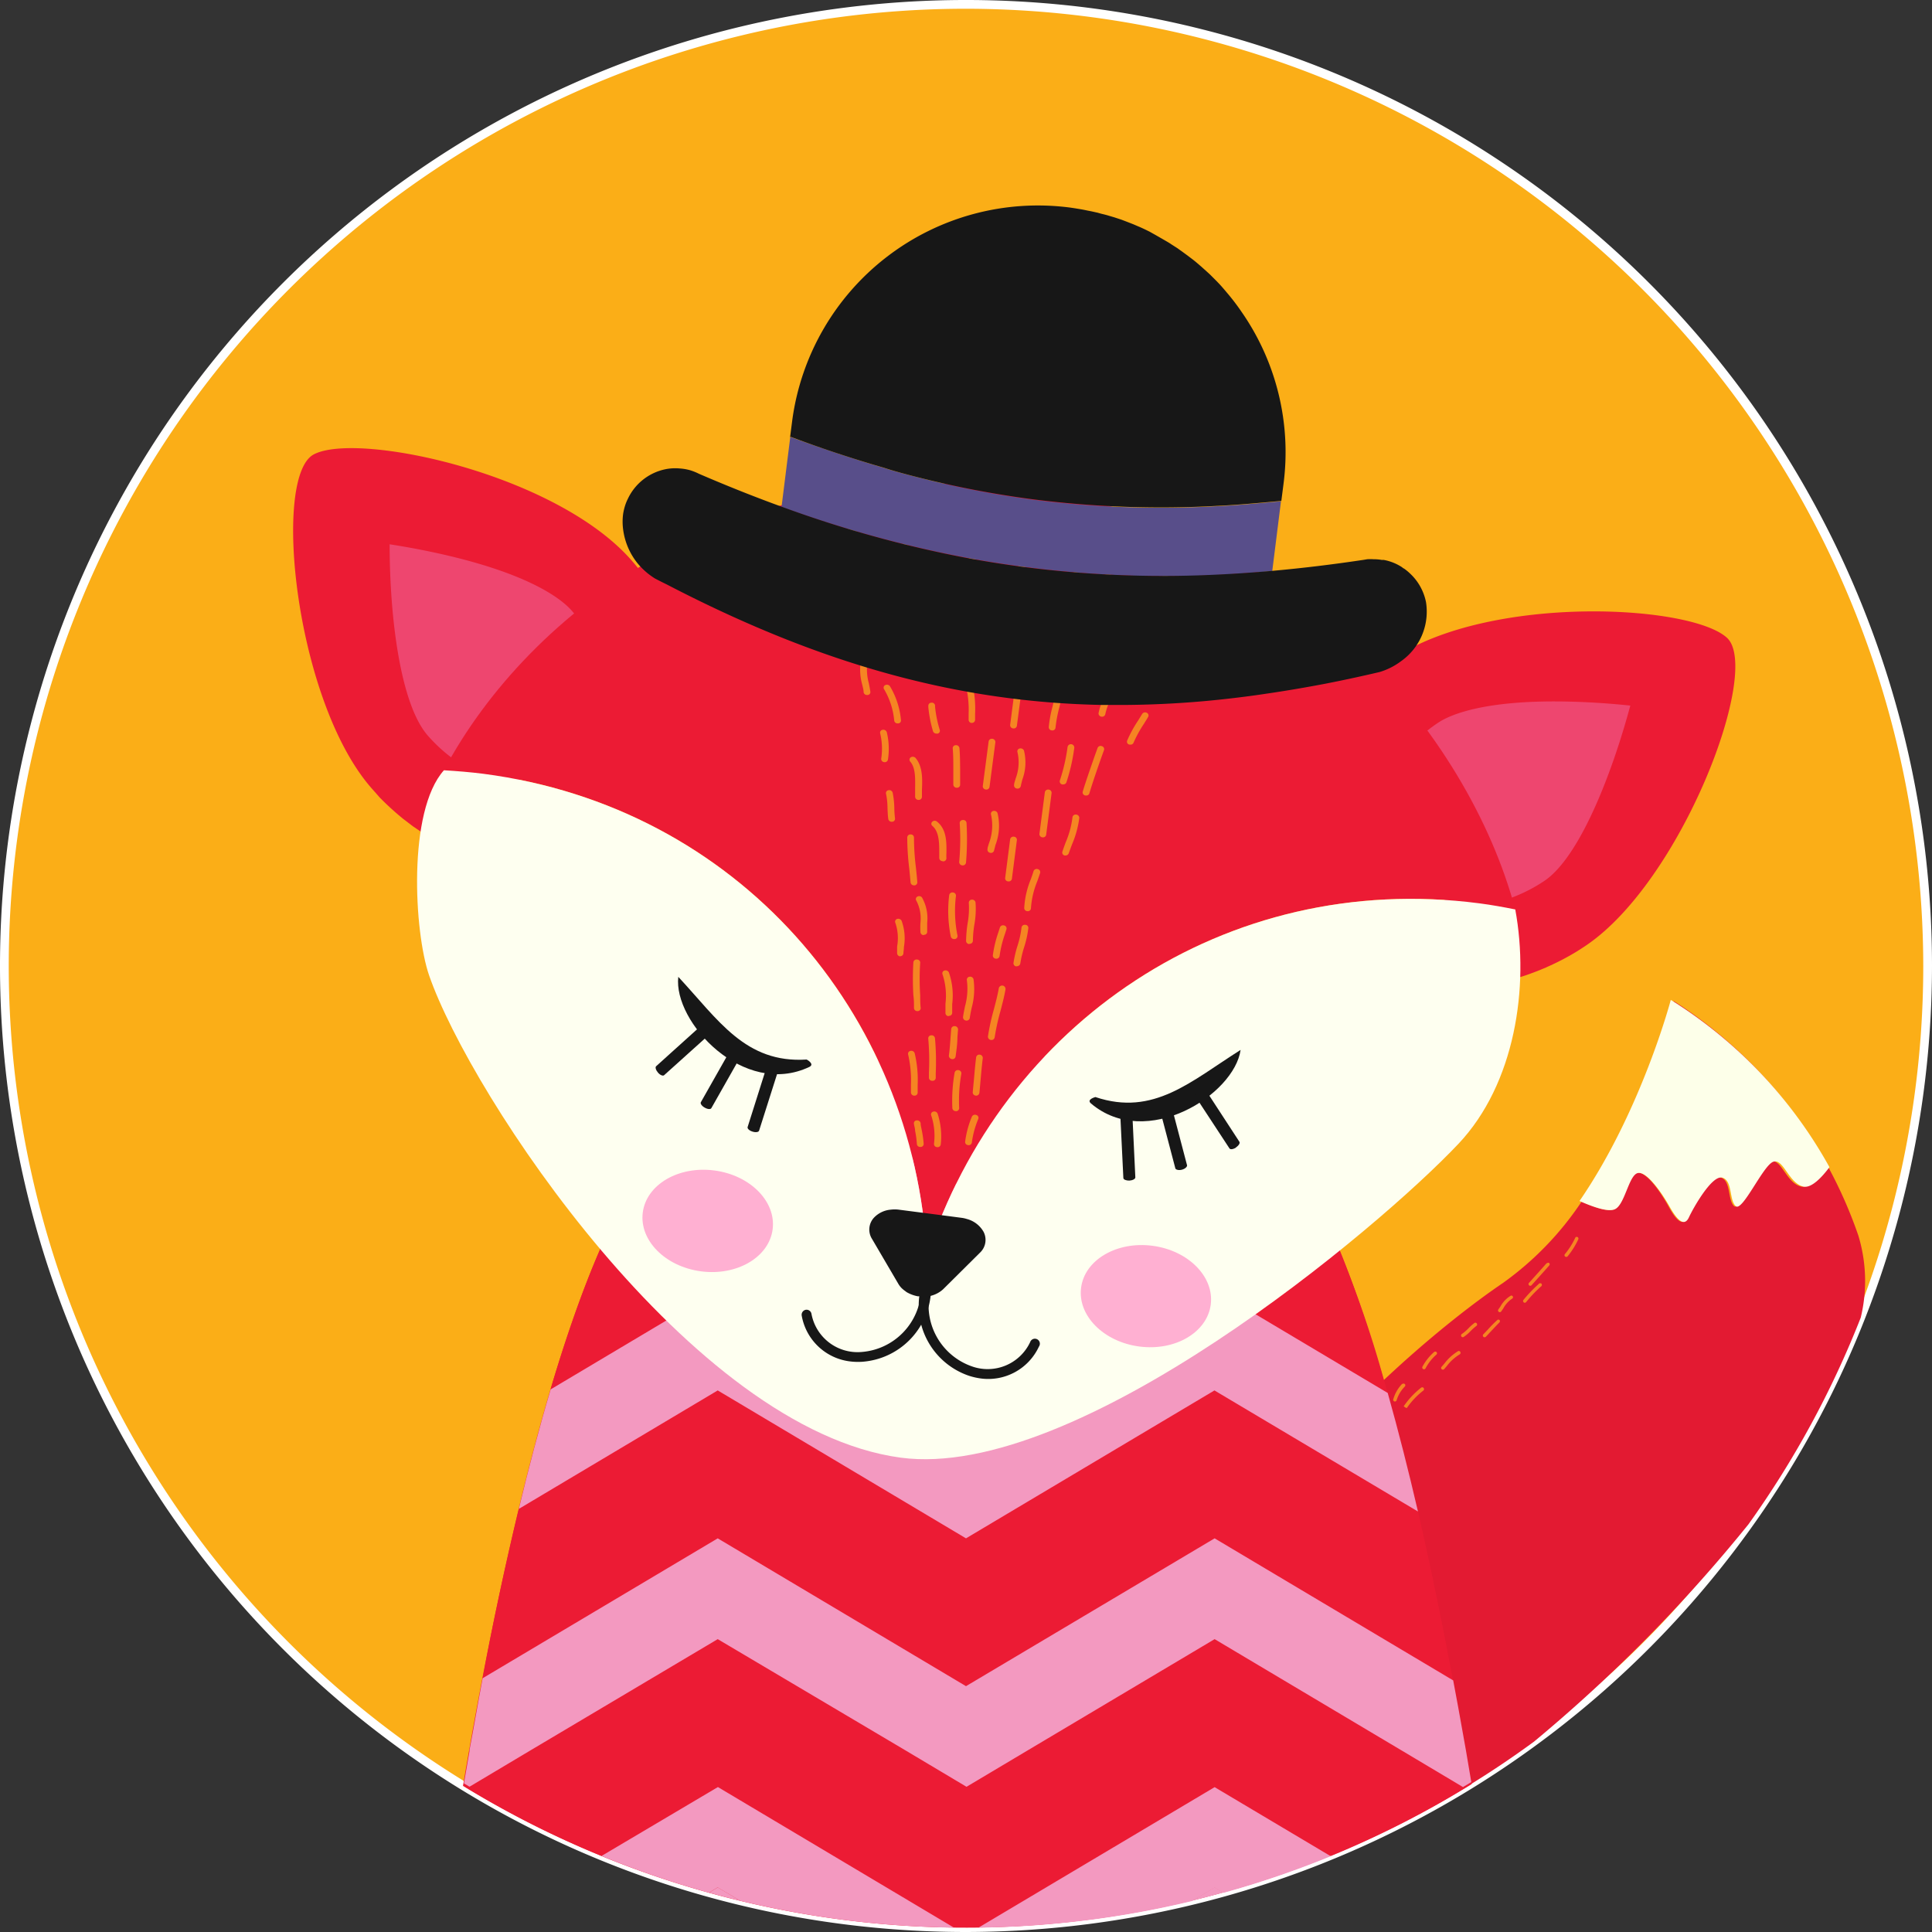 <?xml version="1.0" encoding="UTF-8" standalone="no"?>
<svg
   xmlns:dc="http://purl.org/dc/elements/1.1/"
   xmlns:cc="http://creativecommons.org/ns#"
   xmlns:rdf="http://www.w3.org/1999/02/22-rdf-syntax-ns#"
   xmlns:svg="http://www.w3.org/2000/svg"
   xmlns="http://www.w3.org/2000/svg"
   xmlns:sodipodi="http://sodipodi.sourceforge.net/DTD/sodipodi-0.dtd"
   xmlns:inkscape="http://www.inkscape.org/namespaces/inkscape"
   id="cute_critters"
   data-name="cute critters"
   viewBox="0 0 221 221"
   version="1.1"
   sodipodi:docname="fox.svg"
   width="221"
   height="221"
   inkscape:version="1.0.2 (e86c870879, 2021-01-15, custom)">
  <rect x="0" y="0" width="221" height="221" fill="#333333" stroke="none"/>
  <defs
     id="defs562" />
  <sodipodi:namedview
     pagecolor="#ffffff"
     bordercolor="#666666"
     borderopacity="1"
     objecttolerance="10"
     gridtolerance="10"
     guidetolerance="10"
     inkscape:pageopacity="0"
     inkscape:pageshadow="2"
     inkscape:window-width="1920"
     inkscape:window-height="986"
     id="namedview560"
     showgrid="false"
     fit-margin-top="0"
     fit-margin-left="0"
     fit-margin-right="0"
     fit-margin-bottom="0"
     inkscape:zoom="0.88888889"
     inkscape:cx="-168.5"
     inkscape:cy="-168.5"
     inkscape:window-x="-11"
     inkscape:window-y="-11"
     inkscape:window-maximized="1"
     inkscape:current-layer="cute_critters" />
  <g
     id="fox"
     transform="translate(-618.5,-618.5)">
    <circle
       cx="729"
       cy="729"
       r="110"
       fill="#fbae17"
       id="circle288" />
    <path
       d="M 729,839.5 A 110.5,110.5 0 1 1 839.5,729 110.63,110.63 0 0 1 729,839.5 Z m 0,-220 A 109.5,109.5 0 1 0 838.5,729 109.62,109.62 0 0 0 729,619.5 Z"
       fill="#ffffff"
       id="path290" />
    <path
       d="M 831.07,759.82 A 51.83,51.83 0 0 0 809.94,733 a 1.32,1.32 0 0 1 0,0.13 52.21,52.21 0 0 1 17.5,18.87 c -0.88,1.19 -2,2.44 -2.94,2.22 -1.66,-0.41 -2.25,-3.22 -3.39,-2.84 -1.14,0.38 -3.5,5.76 -4.25,5.08 -0.75,-0.68 -0.34,-2.93 -1.53,-3.26 -1.19,-0.33 -3.33,3.57 -3.77,4.53 -0.44,0.96 -1.14,0.7 -2.16,-1.17 -1.02,-1.87 -2.78,-4.3 -3.73,-3.85 -0.95,0.45 -1.39,3.6 -2.48,4.1 -0.77,0.35 -2.41,-0.24 -3.77,-0.86 a 35.8,35.8 0 0 1 -9,9.31 c -13.28,9 -45.31,38 -35.13,60.14 1.58,3.45 3.15,6.45 4.69,9.13 a 109.65,109.65 0 0 0 34,-16.81 175.64,175.64 0 0 0 24.52,-24.85 109.42,109.42 0 0 0 12.85,-23.65 17.84,17.84 0 0 0 -0.28,-9.4 z"
       fill="#e31a32"
       id="path292" />
    <path
       d="m 803.23,756.82 c 1.1,-0.5 1.55,-3.66 2.51,-4.1 0.96,-0.44 2.73,2 3.77,3.85 1.04,1.85 1.75,2.13 2.19,1.17 0.44,-0.96 2.61,-4.86 3.81,-4.53 1.2,0.33 0.77,2.58 1.54,3.26 0.77,0.68 3.14,-4.69 4.3,-5.08 1.16,-0.39 1.74,2.43 3.42,2.84 0.91,0.22 2.09,-1 3,-2.22 A 52.48,52.48 0 0 0 810,733.11 l -0.38,-0.23 c 0,0 -3.35,12.68 -10.44,23 l 0.22,0.1 c 1.4,0.6 3.06,1.19 3.83,0.84 z"
       fill="#fdffe9"
       id="path294" />
    <path
       d="m 798.94,760 a 0.22,0.22 0 0 0 -0.16,0 0.18,0.18 0 0 0 -0.1,0.11 8.47,8.47 0 0 1 -1.16,1.83 0.2,0.2 0 0 0 0,0.28 0.21,0.21 0 0 0 0.29,0 8.93,8.93 0 0 0 1.21,-1.92 0.2,0.2 0 0 0 -0.08,-0.3 z"
       fill="#f58523"
       id="path296" />
    <path
       d="m 795.47,763 h -0.06 c -0.55,0.63 -1.11,1.25 -1.66,1.86 l -0.37,0.41 a 0.2,0.2 0 0 0 0.3,0.26 l 0.36,-0.4 c 0.56,-0.62 1.12,-1.24 1.67,-1.87 a 0.2,0.2 0 0 0 0,-0.28 0.18,0.18 0 0 0 -0.24,0.02 z"
       fill="#f58523"
       id="path298" />
    <path
       d="m 794.64,765.3 h -0.06 l -0.14,0.14 a 16.13,16.13 0 0 0 -1.66,1.74 0.2,0.2 0 0 0 0,0.28 0.19,0.19 0 0 0 0.28,0 15.24,15.24 0 0 1 1.61,-1.71 l 0.15,-0.13 a 0.22,0.22 0 0 0 0,-0.29 0.22,0.22 0 0 0 -0.18,-0.03 z"
       fill="#f58523"
       id="path300" />
    <path
       d="m 791.32,766.71 v 0 a 3.29,3.29 0 0 0 -1.19,1.24 l -0.23,0.33 a 0.2,0.2 0 0 0 0.32,0.24 l 0.24,-0.35 a 3.1,3.1 0 0 1 1,-1.11 0.19,0.19 0 0 0 0.09,-0.26 0.19,0.19 0 0 0 -0.23,-0.09 z"
       fill="#f58523"
       id="path302" />
    <path
       d="m 789.81,769.47 a 12.23,12.23 0 0 0 -1.08,1.08 l -0.53,0.56 a 0.2,0.2 0 1 0 0.28,0.28 c 0.19,-0.19 0.36,-0.38 0.54,-0.57 0.35,-0.37 0.68,-0.73 1,-1.05 a 0.2,0.2 0 0 0 0,-0.28 0.2,0.2 0 0 0 -0.21,-0.02 z"
       fill="#f58523"
       id="path304" />
    <path
       d="m 787.18,769.82 v 0 a 5.41,5.41 0 0 0 -0.71,0.63 4.54,4.54 0 0 1 -0.75,0.64 0.21,0.21 0 0 0 -0.06,0.28 0.19,0.19 0 0 0 0.27,0.06 4.66,4.66 0 0 0 0.82,-0.7 6,6 0 0 1 0.66,-0.58 0.2,0.2 0 0 0 0,-0.28 0.19,0.19 0 0 0 -0.23,-0.05 z"
       fill="#f58523"
       id="path306" />
    <path
       d="m 785.3,773.05 v 0 a 5.63,5.63 0 0 0 -1.58,1.43 l -0.31,0.36 a 0.19,0.19 0 0 0 0,0.28 0.2,0.2 0 0 0 0.28,0 l 0.31,-0.36 a 5.25,5.25 0 0 1 1.47,-1.33 0.21,0.21 0 0 0 0.08,-0.27 0.19,0.19 0 0 0 -0.25,-0.11 z"
       fill="#f58523"
       id="path308" />
    <path
       d="m 782.55,773.15 v 0 a 6,6 0 0 0 -1.34,1.69 0.201,0.201 0 0 0 0.36,0.18 5.49,5.49 0 0 1 1.25,-1.58 0.2,0.2 0 0 0 0,-0.28 0.22,0.22 0 0 0 -0.27,-0.01 z"
       fill="#f58523"
       id="path310" />
    <path
       d="m 781.07,777.23 v 0 a 9.48,9.48 0 0 0 -2,2.13 l 0.16,0.13 0.19,0.08 a 8.82,8.82 0 0 1 1.89,-2 0.21,0.21 0 0 0 0.05,-0.28 0.2,0.2 0 0 0 -0.29,-0.06 z"
       fill="#f58523"
       id="path312" />
    <path
       d="m 779.17,776.8 a 0.22,0.22 0 0 0 -0.23,0 0.1,0.1 0 0 0 -0.05,0 4.13,4.13 0 0 0 -1,1.72 0.2,0.2 0 1 0 0.37,0.14 3.85,3.85 0 0 1 0.94,-1.56 0.2,0.2 0 0 0 -0.03,-0.3 z"
       fill="#f58523"
       id="path314" />
    <path
       d="m 777.23,780.94 -0.15,0.06 a 2.24,2.24 0 0 0 -1.07,1.15 0.2,0.2 0 0 0 0.11,0.26 0.19,0.19 0 0 0 0.26,-0.1 1.8,1.8 0 0 1 1,-1 0.21,0.21 0 0 0 0.12,-0.25 0.2,0.2 0 0 0 -0.27,-0.12 z"
       fill="#f58523"
       id="path316" />
    <path
       d="m 776.11,779.05 a 0.2,0.2 0 0 0 -0.26,-0.12 l -0.22,0.09 a 2.69,2.69 0 0 0 -1,0.78 0.2,0.2 0 1 0 0.31,0.25 2.19,2.19 0 0 1 1,-0.74 0.2,0.2 0 0 0 0.17,-0.26 z"
       fill="#f58523"
       id="path318" />
    <path
       d="m 772.26,783.68 a 4.75,4.75 0 0 0 0.4,-0.63 2.74,2.74 0 0 1 0.73,-0.91 0.2,0.2 0 0 0 0.05,-0.28 0.2,0.2 0 0 0 -0.25,-0.07 v 0 a 2.92,2.92 0 0 0 -0.85,1 6.42,6.42 0 0 1 -0.37,0.58 0.2,0.2 0 0 0 0,0.28 0.2,0.2 0 0 0 0.29,0.03 z"
       fill="#f58523"
       id="path320" />
    <path
       d="m 774.55,781.62 h -0.07 a 8,8 0 0 0 -1.41,1.7 0.2,0.2 0 0 0 0.07,0.28 0.2,0.2 0 0 0 0.27,-0.08 8.07,8.07 0 0 1 1.36,-1.62 v 0 a 0.18,0.18 0 0 0 0,-0.27 0.19,0.19 0 0 0 -0.22,-0.01 z"
       fill="#f58523"
       id="path322" />
    <path
       d="m 772.45,785.23 h -0.06 a 12.19,12.19 0 0 0 -1.24,1.53 l -0.26,0.36 a 0.2,0.2 0 0 0 0.32,0.24 l 0.26,-0.36 a 11.73,11.73 0 0 1 1.2,-1.48 0.21,0.21 0 0 0 0,-0.29 0.2,0.2 0 0 0 -0.22,0 z"
       fill="#f58523"
       id="path324" />
    <path
       d="m 770.9,785.31 a 0.25,0.25 0 0 0 -0.19,0 0.24,0.24 0 0 0 -0.08,0.09 10.53,10.53 0 0 1 -1,1.31 0.19,0.19 0 0 0 0,0.28 0.2,0.2 0 0 0 0.28,0 11.37,11.37 0 0 0 1,-1.37 0.21,0.21 0 0 0 -0.01,-0.31 z"
       fill="#f58523"
       id="path326" />
    <path
       d="m 768.36,787.8 a 0.22,0.22 0 0 0 -0.16,0 0.22,0.22 0 0 0 -0.1,0.11 9.72,9.72 0 0 1 -0.58,1.1 c -0.12,0.22 -0.24,0.43 -0.35,0.65 a 0.19,0.19 0 0 0 0.08,0.27 0.2,0.2 0 0 0 0.27,-0.09 c 0.11,-0.21 0.23,-0.42 0.35,-0.63 a 10.55,10.55 0 0 0 0.6,-1.15 0.19,0.19 0 0 0 -0.11,-0.26 z"
       fill="#f58523"
       id="path328" />
    <path
       d="m 769.25,788.79 v 0 a 4.75,4.75 0 0 0 -1.22,1.34 0.2,0.2 0 0 0 0.06,0.28 0.2,0.2 0 0 0 0.27,-0.06 4.26,4.26 0 0 1 1.12,-1.23 0.2,0.2 0 0 0 0,-0.28 0.2,0.2 0 0 0 -0.23,-0.05 z"
       fill="#f58523"
       id="path330" />
    <path
       d="m 766.57,790.92 h -0.06 a 3,3 0 0 0 -1,0.9 4.42,4.42 0 0 1 -0.5,0.55 0.2,0.2 0 0 0 0,0.28 0.19,0.19 0 0 0 0.28,0 3.88,3.88 0 0 0 0.55,-0.6 2.48,2.48 0 0 1 0.93,-0.81 v 0 a 0.21,0.21 0 0 0 0.1,-0.26 0.21,0.21 0 0 0 -0.3,-0.06 z"
       fill="#f58523"
       id="path332" />
    <path
       d="m 764.58,792.4 0.11,-0.18 a 5.55,5.55 0 0 1 1,-1.35 0.2,0.2 0 0 0 0,-0.28 0.2,0.2 0 0 0 -0.24,-0.05 5.54,5.54 0 0 0 -1.11,1.45 l -0.11,0.17 a 0.2,0.2 0 0 0 0.07,0.28 0.2,0.2 0 0 0 0.28,-0.04 z"
       fill="#f58523"
       id="path334" />
    <path
       d="m 763.54,793.73 a 0.2,0.2 0 0 0 -0.27,-0.09 v 0 a 2.65,2.65 0 0 0 -1.14,1.32 0.19,0.19 0 0 0 0.09,0.26 0.2,0.2 0 0 0 0.27,-0.09 2.3,2.3 0 0 1 1,-1.13 0.21,0.21 0 0 0 0.05,-0.27 z"
       fill="#f58523"
       id="path336" />
    <path
       d="m 764.65,793.44 a 0.18,0.18 0 0 0 -0.07,0 l -0.19,0.23 -0.85,1 a 0.2,0.2 0 0 0 0,0.28 0.21,0.21 0 0 0 0.29,0 c 0.29,-0.33 0.57,-0.67 0.86,-1 l 0.19,-0.22 a 0.21,0.21 0 0 0 0,-0.29 0.18,0.18 0 0 0 -0.23,0 z"
       fill="#f58523"
       id="path338" />
    <path
       d="m 762.36,796.42 h -0.06 a 5.92,5.92 0 0 0 -1.09,1.58 0.2,0.2 0 0 0 0.1,0.26 0.19,0.19 0 0 0 0.26,-0.09 5.68,5.68 0 0 1 1,-1.47 0.21,0.21 0 0 0 0,-0.29 0.22,0.22 0 0 0 -0.21,0.01 z"
       fill="#f58523"
       id="path340" />
    <path
       d="m 761.2,796.65 a 0.22,0.22 0 0 0 -0.22,0 h -0.06 A 7.2,7.2 0 0 0 760,798 c -0.1,0.18 -0.2,0.36 -0.31,0.53 a 0.22,0.22 0 0 0 0.07,0.28 0.21,0.21 0 0 0 0.28,-0.07 c 0.1,-0.18 0.21,-0.36 0.31,-0.55 a 6.77,6.77 0 0 1 0.85,-1.3 0.19,0.19 0 0 0 0,-0.24 z"
       fill="#f58523"
       id="path342" />
    <path
       d="m 760,799.92 a 0.2,0.2 0 0 0 -0.15,0 0.17,0.17 0 0 0 -0.1,0.12 c -0.1,0.32 -0.21,0.64 -0.32,1 -0.16,0.48 -0.33,1 -0.47,1.49 a 0.2,0.2 0 0 0 0.14,0.24 0.2,0.2 0 0 0 0.25,-0.14 c 0.13,-0.49 0.3,-1 0.46,-1.46 0.11,-0.32 0.22,-0.64 0.32,-1 A 0.2,0.2 0 0 0 760,799.92 Z"
       fill="#f58523"
       id="path344" />
    <path
       d="m 758.27,802.15 a 0.2,0.2 0 0 0 -0.09,0.09 6.3,6.3 0 0 0 -0.49,1.27 c -0.07,0.24 -0.14,0.48 -0.23,0.71 a 0.2,0.2 0 0 0 0.37,0.14 c 0.09,-0.24 0.17,-0.49 0.24,-0.73 a 6.1,6.1 0 0 1 0.46,-1.2 0.2,0.2 0 0 0 -0.08,-0.27 0.22,0.22 0 0 0 -0.18,-0.01 z"
       fill="#f58523"
       id="path346" />
    <path
       d="m 758.19,805.14 -0.07,0.05 a 5.39,5.39 0 0 0 -0.88,1.84 v 0.11 a 0.2,0.2 0 0 0 0.13,0.25 0.19,0.19 0 0 0 0.25,-0.12 v -0.11 a 4.67,4.67 0 0 1 0.81,-1.71 0.2,0.2 0 0 0 0,-0.28 0.18,0.18 0 0 0 -0.24,-0.03 z"
       fill="#f58523"
       id="path348" />
    <path
       d="m 755.7,808.61 a 0.21,0.21 0 0 0 0.24,-0.15 15.4,15.4 0 0 1 0.71,-2.22 0.2,0.2 0 0 0 -0.11,-0.26 0.22,0.22 0 0 0 -0.16,0 0.22,0.22 0 0 0 -0.1,0.11 16.06,16.06 0 0 0 -0.73,2.27 0.21,0.21 0 0 0 0.15,0.25 z"
       fill="#f58523"
       id="path350" />
    <path
       d="m 754.64,812.94 a 0.2,0.2 0 0 0 0.23,-0.16 7.23,7.23 0 0 1 0.7,-2.19 0.21,0.21 0 0 0 -0.08,-0.28 0.19,0.19 0 0 0 -0.18,0 0.18,0.18 0 0 0 -0.09,0.08 7.73,7.73 0 0 0 -0.74,2.31 0.21,0.21 0 0 0 0.16,0.24 z"
       fill="#f58523"
       id="path352" />
    <path
       d="m 756.64,809.69 a 0.22,0.22 0 0 0 -0.1,0.09 6.76,6.76 0 0 0 -0.47,1.42 c 0,0.17 -0.08,0.34 -0.13,0.51 a 0.203,0.203 0 0 0 0.39,0.11 c 0,-0.18 0.09,-0.35 0.13,-0.53 a 6.49,6.49 0 0 1 0.44,-1.33 0.2,0.2 0 0 0 -0.09,-0.27 0.17,0.17 0 0 0 -0.17,0 z"
       fill="#f58523"
       id="path354" />
    <path
       d="m 755.28,813.57 h -0.06 a 0.18,0.18 0 0 0 -0.11,0.21 3.29,3.29 0 0 1 -0.22,1.42 c -0.07,0.25 -0.15,0.51 -0.2,0.77 a 0.2,0.2 0 1 0 0.39,0.07 c 0,-0.24 0.12,-0.48 0.19,-0.73 a 3.58,3.58 0 0 0 0.23,-1.59 0.19,0.19 0 0 0 -0.22,-0.15 z"
       fill="#f58523"
       id="path356" />
    <path
       d="m 754.57,817.09 a 0.2,0.2 0 0 0 -0.25,-0.14 v 0 a 0.21,0.21 0 0 0 -0.11,0.24 3.09,3.09 0 0 1 0.07,0.91 4.24,4.24 0 0 0 0,0.93 0.204,0.204 0 0 0 0.4,-0.08 3.36,3.36 0 0 1 -0.05,-0.84 3.35,3.35 0 0 0 -0.06,-1.02 z"
       fill="#f58523"
       id="path358" />
    <path
       d="m 755.79,818.79 a 0.2,0.2 0 0 0 -0.2,-0.2 h -0.09 a 0.21,0.21 0 0 0 -0.11,0.18 12.62,12.62 0 0 0 0.1,1.38 c 0,0.3 0.06,0.6 0.08,0.9 a 0.19,0.19 0 0 0 0.21,0.19 0.21,0.21 0 0 0 0.19,-0.21 c 0,-0.31 -0.05,-0.61 -0.08,-0.92 a 12.26,12.26 0 0 1 -0.1,-1.32 z"
       fill="#f58523"
       id="path360" />
    <path
       d="m 695.46,748.22 c -11.6,10.44 -19.84,50 -24,74.56 a 110,110 0 0 0 115.33,-0.22 c -4.23,-25.16 -12.15,-63.32 -22.64,-74.34 -12,-12.66 -55.73,-11.66 -68.69,0 z"
       fill="#ec1b34"
       id="path362" />
    <path
       d="m 729,783 28.42,-16.92 19.8,11.79 a 129.94,129.94 0 0 0 -7.77,-21.54 l -12,-7.16 -28.45,16.88 -28.4,-16.91 -10.5,6.25 c -3.2,5.72 -6.08,13.49 -8.61,22 l 19.11,-11.38 z"
       fill="#ec1b34"
       id="path364" />
    <path
       d="m 751,741.46 c -12.72,-3.4 -30.29,-3.05 -43,0.59 l 21,12.5 z"
       fill="#ec1b34"
       id="path366" />
    <path
       d="m 729,811.38 28.42,-16.91 27.29,16.25 c -1.17,-6.24 -2.52,-12.82 -4,-19.32 L 757.45,777.55 729,794.47 700.6,777.55 677.85,791.1 c -1.57,6.54 -3,13.16 -4.14,19.38 l 26.89,-16 z"
       fill="#ec1b34"
       id="path368" />
    <path
       d="m 786.8,822.32 -0.95,0.57 -7.06,-4.21 -21.35,-12.68 -21.35,12.71 -7.09,4.18 -7,-4.21 -21.4,-12.68 -21.35,12.71 -7.06,4.21 -0.64,-0.38 c 0,0.09 0,0.18 0,0.27 a 110,110 0 0 0 15.8,8 l 13.29,-7.91 27,16.08 h 1.38 c 0.48,0 1,0 1.43,0 l 27,-16.07 13.28,7.9 a 109.62,109.62 0 0 0 16.12,-8.23 2,2 0 0 0 -0.05,-0.26 z"
       fill="#ec1b34"
       id="path370" />
    <path
       d="m 729,766.05 28.42,-16.91 12,7.16 a 33.41,33.41 0 0 0 -5.27,-8.08 21.52,21.52 0 0 0 -6.76,-4.51 41.37,41.37 0 0 0 -6.43,-2.25 l -22,13.09 -21,-12.5 a 45.05,45.05 0 0 0 -7.42,2.81 23.2,23.2 0 0 0 -5.14,3.36 28.45,28.45 0 0 0 -5.36,7.17 l 10.5,-6.25 z"
       fill="#f399c0"
       id="path372" />
    <path
       d="m 729,794.47 28.42,-16.92 23.28,13.85 c -1.07,-4.62 -2.23,-9.19 -3.46,-13.56 L 757.44,766.05 729,783 700.6,766.05 681.49,777.43 c -1.31,4.41 -2.52,9 -3.64,13.67 l 22.75,-13.55 z"
       fill="#f399c0"
       id="path374" />
    <path
       d="m 687.31,830.8 a 108.88,108.88 0 0 0 12.28,4.2 l 1,-0.6 2.59,1.53 a 110.4,110.4 0 0 0 24.44,3.07 l -27,-16.08 z"
       fill="#f399c0"
       id="path376" />
    <path
       d="m 730.43,839 a 110.06,110.06 0 0 0 24.45,-3.05 l 2.56,-1.52 1,0.59 a 108.88,108.88 0 0 0 12.28,-4.19 l -13.28,-7.9 z"
       fill="#f399c0"
       id="path378" />
    <path
       d="m 786.18,818.68 -0.33,-1.84 c -0.35,-2 -0.72,-4 -1.12,-6.12 l -27.29,-16.25 -28.44,16.91 -28.4,-16.91 -26.89,16 c -0.54,2.83 -1,5.58 -1.5,8.2 v 0.13 c -0.22,1.26 -0.43,2.5 -0.64,3.7 l 0.64,0.38 7.06,-4.21 21.33,-12.67 21.4,12.68 7.06,4.21 7.07,-4.21 21.31,-12.68 21.35,12.71 7.06,4.21 0.95,-0.57 c -0.2,-1.22 -0.41,-2.43 -0.62,-3.67 z"
       fill="#f399c0"
       id="path380" />
    <path
       d="m 754.88,835.91 c 1.19,-0.29 2.38,-0.6 3.56,-0.93 l -1,-0.59 z"
       fill="#f399c0"
       id="path382" />
    <path
       d="m 699.59,835 q 1.78,0.5 3.6,0.93 l -2.59,-1.53 z"
       fill="#f399c0"
       id="path384" />
    <path
       d="m 769.46,702.57 a 27.87,27.87 0 0 1 2.28,-3.2 l 0.31,-0.39 0.15,-0.15 a 28.85,28.85 0 0 1 5.67,-5 c 11,-7.35 34,-6.21 38.18,-2.37 4,3.69 -5.22,27.91 -16.21,35.25 -0.36,0.24 -0.73,0.48 -1.09,0.7 a 28.86,28.86 0 0 1 -3.26,1.69 l -0.12,0.06 -0.9,0.37 -0.25,0.1 -1.12,0.41 v 0 c -0.38,0.13 -0.76,0.25 -1.15,0.36 v 0 l -1.17,0.31"
       fill="#ec1b34"
       id="path386" />
    <path
       d="m 777.48,707.05 a 17.71,17.71 0 0 1 5.56,-5.9 c 1.21,-0.8 5.09,-2.65 15.1,-2.39 2.47,0.06 4.83,0.24 6.85,0.45 -2.19,8.13 -5.89,17.42 -9.84,20.06 a 18,18 0 0 1 -6.4,2.68 c -0.23,-0.54 -0.47,-1.07 -0.73,-1.6 a 40,40 0 0 0 -10.54,-13.3 z"
       fill="#f072ab"
       opacity="0.5"
       id="path388" />
    <path
       d="m 696.57,693.09 a 27.36,27.36 0 0 0 -1.38,-3.68 L 695,689 c 0,-0.06 -0.07,-0.12 -0.1,-0.19 a 29.06,29.06 0 0 0 -4.21,-6.27 c -8.75,-9.91 -31.32,-14.7 -36.3,-12.06 -4.81,2.55 -2.1,28.32 6.65,38.23 0.29,0.33 0.58,0.65 0.88,1 a 32.86,32.86 0 0 0 2.71,2.47 l 0.11,0.08 0.77,0.59 0.21,0.16 1,0.68 v 0 c 0.34,0.23 0.68,0.43 1,0.64 v 0 l 1,0.59"
       fill="#ec1b34"
       id="path390" />
    <path
       d="m 687.67,695.37 a 17.61,17.61 0 0 0 -3.86,-7.12 c -1,-1.08 -4.25,-3.87 -14,-6.18 -2.41,-0.57 -4.74,-1 -6.74,-1.31 0,8.42 1.24,18.34 4.38,21.9 a 18,18 0 0 0 5.5,4.24 c 0.36,-0.47 0.73,-0.92 1.12,-1.37 a 40,40 0 0 1 13.6,-10.16 z"
       fill="#f072ab"
       opacity="0.5"
       id="path392" />
    <path
       d="m 724.53,762.17 c 8.56,-26.55 34.12,-44.12 63.18,-40.34 1.39,0.18 2.77,0.43 4.12,0.7 -5.38,-20.14 -25.39,-44.12 -55.9,-48.09 -33.1,-4.3 -57,14 -66.65,32.17 1.49,0.09 3,0.21 4.49,0.4 29.06,3.78 49.28,27.31 50.76,55.16 z"
       fill="#ec1b34"
       id="path394" />
    <path
       d="m 721.53,785.24 c 20.24,2.72 54.64,-26.19 63.81,-35.91 6.45,-6.84 8.13,-17.92 6.49,-26.8 -1.35,-0.27 -2.73,-0.52 -4.12,-0.7 -29.06,-3.78 -54.62,13.79 -63.18,40.34 -1.48,-27.85 -21.7,-51.38 -50.76,-55.16 -1.5,-0.19 -3,-0.31 -4.49,-0.4 -4.19,4.69 -3.4,18.52 -1.7,23.45 4.73,13.69 29.91,51.94 53.95,55.18 z"
       fill="#fefff0"
       id="path396" />
    <path
       d="m 731,759.39 a 3.1,3.1 0 0 0 -1.9,-1.45 3.39,3.39 0 0 0 -0.57,-0.13 l -1.6,-0.21 -4.64,-0.6 -1,-0.13 a 3.7,3.7 0 0 0 -0.88,0 3,3 0 0 0 -1.92,0.9 2,2 0 0 0 -0.24,2.45 l 3,5.12 a 2.49,2.49 0 0 0 0.4,0.52 3.47,3.47 0 0 0 0.42,0.34 0.87,0.87 0 0 1 0.11,0.09 4,4 0 0 0 1.3,0.49 h 0.18 a 3.26,3.26 0 0 0 2.72,-0.8 l 1.28,-1.27 v 0 l 2.93,-2.91 a 2,2 0 0 0 0.41,-2.41 z"
       fill="#171717"
       id="path398" />
    <path
       d="m 715.79,687 a 0.42,0.42 0 0 1 -0.3,-0.2 18.85,18.85 0 0 1 -1.3,-3.35 c -0.2,-0.63 -0.41,-1.29 -0.66,-1.92 a 0.33,0.33 0 0 1 0.24,-0.43 0.42,0.42 0 0 1 0.5,0.23 c 0.25,0.64 0.46,1.31 0.67,2 a 17.3,17.3 0 0 0 1.25,3.22 0.33,0.33 0 0 1 -0.18,0.46 0.42,0.42 0 0 1 -0.22,-0.01 z"
       fill="#f58523"
       id="path400" />
    <path
       d="m 720,686.88 a 0.39,0.39 0 0 1 -0.35,-0.31 l -0.15,-1.16 a 26,26 0 0 0 -0.73,-4 0.33,0.33 0 0 1 0.28,-0.41 0.39,0.39 0 0 1 0.47,0.26 27.7,27.7 0 0 1 0.75,4.09 c 0.05,0.39 0.1,0.77 0.16,1.15 a 0.36,0.36 0 0 1 -0.34,0.38 z"
       fill="#f58523"
       id="path402" />
    <path
       d="m 724.14,687.19 a 0.39,0.39 0 0 1 -0.35,-0.35 c 0,-0.51 0,-1.06 0.07,-1.61 a 9.87,9.87 0 0 0 -0.17,-3.41 0.32,0.32 0 0 1 0.27,-0.41 0.4,0.4 0 0 1 0.48,0.25 10.21,10.21 0 0 1 0.19,3.63 c 0,0.54 -0.07,1.06 -0.06,1.56 a 0.36,0.36 0 0 1 -0.38,0.34 z"
       fill="#f58523"
       id="path404" />
    <path
       d="m 729.74,687.34 a 0.38,0.38 0 0 1 -0.34,-0.3 14.53,14.53 0 0 1 -0.1,-3.28 20.16,20.16 0 0 0 0,-2.2 0.35,0.35 0 0 1 0.37,-0.35 0.37,0.37 0 0 1 0.41,0.33 21.42,21.42 0 0 1 0,2.27 13.72,13.72 0 0 0 0.09,3.14 0.34,0.34 0 0 1 -0.32,0.39 z"
       fill="#f58523"
       id="path406" />
    <path
       d="m 734.64,687.82 v 0 c -0.21,0 -0.36,-0.18 -0.33,-0.37 0.3,-1.63 0.59,-3.25 0.76,-4.85 a 0.37,0.37 0 0 1 0.43,-0.3 v 0 a 0.37,0.37 0 0 1 0.34,0.39 c -0.18,1.62 -0.47,3.24 -0.76,4.82 a 0.4,0.4 0 0 1 -0.44,0.31 z"
       fill="#f58523"
       id="path408" />
    <path
       d="m 740.43,688.61 h -0.07 a 0.35,0.35 0 0 1 -0.26,-0.44 c 0.11,-0.34 0.24,-0.7 0.37,-1 a 12.2,12.2 0 0 0 0.91,-3.77 0.35,0.35 0 0 1 0.39,-0.33 0.36,0.36 0 0 1 0.38,0.35 12.17,12.17 0 0 1 -0.94,4 l -0.37,1 a 0.36,0.36 0 0 1 -0.41,0.19 z"
       fill="#f58523"
       id="path410" />
    <path
       d="m 746.56,691.23 h -0.06 a 0.35,0.35 0 0 1 -0.27,-0.43 20,20 0 0 1 0.77,-2 12.53,12.53 0 0 0 1.11,-3.51 0.38,0.38 0 0 1 0.42,-0.3 0.35,0.35 0 0 1 0.35,0.38 13,13 0 0 1 -1.16,3.69 c -0.28,0.66 -0.55,1.29 -0.75,1.91 a 0.36,0.36 0 0 1 -0.41,0.26 z"
       fill="#f58523"
       id="path412" />
    <path
       d="m 752.75,691.37 h -0.14 a 0.33,0.33 0 0 1 -0.16,-0.47 L 753,690 a 15.66,15.66 0 0 1 2,-2.9 0.4,0.4 0 0 1 0.54,0 0.31,0.31 0 0 1 0.06,0.48 15.16,15.16 0 0 0 -1.88,2.79 l -0.52,0.89 a 0.4,0.4 0 0 1 -0.45,0.11 z"
       fill="#f58523"
       id="path414" />
    <path
       d="m 716.59,680.89 a 0.43,0.43 0 0 1 -0.31,-0.21 L 716,680 a 12.74,12.74 0 0 0 -1.13,-2 0.32,0.32 0 0 1 0.11,-0.48 0.43,0.43 0 0 1 0.54,0.12 14.28,14.28 0 0 1 1.2,2.16 l 0.3,0.62 a 0.32,0.32 0 0 1 -0.19,0.45 0.51,0.51 0 0 1 -0.24,0.02 z"
       fill="#f58523"
       id="path416" />
    <path
       d="m 722.08,680.91 a 0.39,0.39 0 0 1 -0.33,-0.28 7.9,7.9 0 0 1 -0.28,-3.06 0.36,0.36 0 0 1 0.44,-0.27 0.35,0.35 0 0 1 0.32,0.4 7.86,7.86 0 0 0 0.27,2.8 0.32,0.32 0 0 1 -0.29,0.4 z"
       fill="#f58523"
       id="path418" />
    <path
       d="m 727,681 a 0.35,0.35 0 0 1 -0.34,-0.37 v -0.52 a 6.17,6.17 0 0 0 -0.28,-3.29 0.32,0.32 0 0 1 0.2,-0.45 0.42,0.42 0 0 1 0.51,0.19 6.76,6.76 0 0 1 0.35,3.63 v 0.51 a 0.36,0.36 0 0 1 -0.41,0.3 z"
       fill="#f58523"
       id="path420" />
    <path
       d="m 733.44,682 a 0.37,0.37 0 0 1 -0.34,-0.4 14.33,14.33 0 0 0 -0.09,-3.29 0.34,0.34 0 0 1 0.35,-0.36 0.37,0.37 0 0 1 0.42,0.31 14.48,14.48 0 0 1 0.09,3.44 0.38,0.38 0 0 1 -0.43,0.3 z"
       fill="#f58523"
       id="path422" />
    <path
       d="m 739.46,682 a 0.38,0.38 0 0 1 -0.35,-0.39 l 0.07,-0.56 c 0.1,-0.89 0.2,-1.81 0.25,-2.85 a 0.39,0.39 0 0 1 0.77,0 c 0,1 -0.15,2 -0.25,2.89 l -0.06,0.56 a 0.37,0.37 0 0 1 -0.43,0.3 z"
       fill="#f58523"
       id="path424" />
    <path
       d="m 745.16,684.37 v 0 a 0.36,0.36 0 0 1 -0.28,-0.43 c 0.13,-0.41 0.28,-0.82 0.44,-1.23 a 10,10 0 0 0 0.68,-2.38 0.36,0.36 0 0 1 0.42,-0.3 v 0 a 0.36,0.36 0 0 1 0.34,0.38 10.16,10.16 0 0 1 -0.72,2.53 c -0.15,0.4 -0.3,0.8 -0.42,1.2 a 0.39,0.39 0 0 1 -0.46,0.23 z"
       fill="#f58523"
       id="path426" />
    <path
       d="m 751.72,685.34 a 0.37,0.37 0 0 1 -0.34,-0.38 7.34,7.34 0 0 1 0.42,-1.66 5.87,5.87 0 0 0 0.41,-1.69 0.35,0.35 0 0 1 0.4,-0.32 0.37,0.37 0 0 1 0.37,0.37 6.47,6.47 0 0 1 -0.43,1.86 6.44,6.44 0 0 0 -0.4,1.52 0.37,0.37 0 0 1 -0.42,0.3 z"
       fill="#f58523"
       id="path428" />
    <path
       d="m 757.85,689.37 h -0.07 a 0.35,0.35 0 0 1 -0.26,-0.43 8.26,8.26 0 0 1 1.46,-2.36 l 0.54,-0.71 a 0.41,0.41 0 0 1 0.53,-0.1 0.33,0.33 0 0 1 0.13,0.48 l -0.56,0.73 a 7.83,7.83 0 0 0 -1.36,2.17 0.36,0.36 0 0 1 -0.41,0.22 z"
       fill="#f58523"
       id="path430" />
    <path
       d="m 711.84,682.23 a 0.39,0.39 0 0 1 -0.31,-0.2 c -0.2,-0.39 -0.38,-0.82 -0.56,-1.25 a 9.38,9.38 0 0 0 -1.06,-2 0.31,0.31 0 0 1 0.09,-0.47 0.43,0.43 0 0 1 0.55,0.1 10,10 0 0 1 1.15,2.19 c 0.17,0.41 0.34,0.82 0.54,1.2 a 0.33,0.33 0 0 1 -0.19,0.45 0.38,0.38 0 0 1 -0.21,-0.02 z"
       fill="#f58523"
       id="path432" />
    <path
       d="m 714.24,691.91 a 0.38,0.38 0 0 1 -0.34,-0.29 c 0,-0.27 -0.07,-0.55 -0.1,-0.83 a 3.12,3.12 0 0 0 -0.51,-1.77 0.32,0.32 0 0 1 0.07,-0.48 0.44,0.44 0 0 1 0.55,0.08 3.64,3.64 0 0 1 0.66,2.13 c 0,0.27 0,0.53 0.1,0.78 a 0.33,0.33 0 0 1 -0.32,0.38 z"
       fill="#f58523"
       id="path434" />
    <path
       d="m 719.74,693.38 a 0.36,0.36 0 0 1 -0.34,-0.39 4.38,4.38 0 0 0 -0.25,-2.61 0.32,0.32 0 0 1 0.16,-0.46 0.42,0.42 0 0 1 0.53,0.15 4.8,4.8 0 0 1 0.33,3 0.37,0.37 0 0 1 -0.43,0.3 z"
       fill="#f58523"
       id="path436" />
    <path
       d="m 723.33,695.41 a 0.39,0.39 0 0 1 -0.34,-0.34 c 0,-0.72 -0.12,-1.45 -0.2,-2.18 -0.08,-0.73 -0.2,-1.74 -0.22,-2.62 a 0.35,0.35 0 0 1 0.37,-0.34 0.37,0.37 0 0 1 0.4,0.34 c 0,0.85 0.13,1.73 0.22,2.58 0.09,0.85 0.16,1.47 0.2,2.21 a 0.34,0.34 0 0 1 -0.36,0.35 z"
       fill="#f58523"
       id="path438" />
    <path
       d="m 721.13,701.25 a 0.38,0.38 0 0 1 -0.34,-0.31 8.55,8.55 0 0 0 -1.16,-3.6 0.32,0.32 0 0 1 0.13,-0.47 0.43,0.43 0 0 1 0.54,0.13 9.07,9.07 0 0 1 1.26,3.88 0.33,0.33 0 0 1 -0.34,0.37 z"
       fill="#f58523"
       id="path440" />
    <path
       d="m 727.28,694.19 a 0.37,0.37 0 0 1 -0.34,-0.36 v -0.74 a 9.74,9.74 0 0 0 -0.18,-3 0.34,0.34 0 0 1 0.29,-0.41 0.41,0.41 0 0 1 0.47,0.27 10.21,10.21 0 0 1 0.19,3.2 v 0.73 a 0.35,0.35 0 0 1 -0.39,0.32 z"
       fill="#f58523"
       id="path442" />
    <path
       d="m 725.56,702.41 a 0.41,0.41 0 0 1 -0.33,-0.25 14.41,14.41 0 0 1 -0.54,-2.78 v -0.13 a 0.35,0.35 0 0 1 0.35,-0.37 0.37,0.37 0 0 1 0.42,0.31 v 0.14 a 13.3,13.3 0 0 0 0.54,2.67 0.33,0.33 0 0 1 -0.26,0.42 z"
       fill="#f58523"
       id="path444" />
    <path
       d="m 730.3,696.09 a 0.39,0.39 0 0 1 -0.34,-0.37 c 0,-1.8 0.11,-3.61 0.18,-5.41 a 0.36,0.36 0 0 1 0.4,-0.32 0.37,0.37 0 0 1 0.38,0.36 c -0.07,1.81 -0.13,3.61 -0.18,5.41 a 0.37,0.37 0 0 1 -0.4,0.33 z"
       fill="#f58523"
       id="path446" />
    <path
       d="m 729.64,701.2 a 0.37,0.37 0 0 1 -0.34,-0.35 v -0.7 A 11.74,11.74 0 0 0 729,697 a 0.34,0.34 0 0 1 0.29,-0.41 0.42,0.42 0 0 1 0.47,0.27 12.45,12.45 0 0 1 0.28,3.29 v 0.7 a 0.36,0.36 0 0 1 -0.38,0.34 z"
       fill="#f58523"
       id="path448" />
    <path
       d="m 735.69,693.89 h -0.09 a 0.33,0.33 0 0 1 -0.23,-0.44 11.72,11.72 0 0 0 0.64,-3 l 0.07,-0.53 a 0.36,0.36 0 0 1 0.43,-0.29 0.37,0.37 0 0 1 0.34,0.39 l -0.07,0.53 a 12,12 0 0 1 -0.68,3.15 0.38,0.38 0 0 1 -0.41,0.19 z"
       fill="#f58523"
       id="path450" />
    <path
       d="m 734.39,701.82 a 0.37,0.37 0 0 1 -0.34,-0.39 l 0.62,-4.78 a 0.4,0.4 0 0 1 0.78,0.1 l -0.63,4.78 a 0.36,0.36 0 0 1 -0.43,0.29 z"
       fill="#f58523"
       id="path452" />
    <path
       d="m 740.67,695.81 v 0 a 0.36,0.36 0 0 1 -0.34,-0.39 7.13,7.13 0 0 1 0.74,-2.09 5.83,5.83 0 0 0 0.72,-2.1 0.36,0.36 0 0 1 0.41,-0.31 0.4,0.4 0 0 1 0.36,0.38 6.3,6.3 0 0 1 -0.77,2.32 6.41,6.41 0 0 0 -0.69,1.9 0.37,0.37 0 0 1 -0.43,0.29 z"
       fill="#f58523"
       id="path454" />
    <path
       d="m 738.81,702.05 a 0.37,0.37 0 0 1 -0.34,-0.38 13.49,13.49 0 0 1 0.43,-2.35 c 0.14,-0.61 0.29,-1.23 0.37,-1.84 a 0.37,0.37 0 0 1 0.43,-0.29 0.36,0.36 0 0 1 0.34,0.39 17.26,17.26 0 0 1 -0.38,1.9 15.18,15.18 0 0 0 -0.42,2.26 0.35,0.35 0 0 1 -0.41,0.31 z"
       fill="#f58523"
       id="path456" />
    <path
       d="m 744.51,700.48 a 0.38,0.38 0 0 1 -0.35,-0.39 6.57,6.57 0 0 1 1.21,-2.68 12,12 0 0 0 0.77,-1.32 0.38,0.38 0 0 1 0.5,-0.18 0.34,0.34 0 0 1 0.22,0.45 11.4,11.4 0 0 1 -0.81,1.4 6.11,6.11 0 0 0 -1.11,2.41 0.37,0.37 0 0 1 -0.42,0.31 z"
       fill="#f58523"
       id="path458" />
    <path
       d="m 748.7,693.39 a 0.38,0.38 0 0 1 -0.1,0 0.33,0.33 0 0 1 -0.22,-0.45 5.36,5.36 0 0 1 1.15,-1.51 c 0.21,-0.22 0.42,-0.43 0.6,-0.65 a 0.43,0.43 0 0 1 0.55,-0.07 0.33,0.33 0 0 1 0.09,0.48 c -0.2,0.24 -0.42,0.47 -0.64,0.7 a 4.7,4.7 0 0 0 -1,1.32 0.37,0.37 0 0 1 -0.43,0.18 z"
       fill="#f58523"
       id="path460" />
    <path
       d="m 747.75,703.67 h -0.08 a 0.34,0.34 0 0 1 -0.24,-0.44 14,14 0 0 1 1.26,-2.31 l 0.46,-0.75 a 0.4,0.4 0 0 1 0.52,-0.14 0.34,0.34 0 0 1 0.17,0.47 c -0.15,0.26 -0.31,0.51 -0.47,0.77 a 14,14 0 0 0 -1.21,2.2 0.36,0.36 0 0 1 -0.41,0.2 z"
       fill="#f58523"
       id="path462" />
    <path
       d="m 750.09,697.73 a 0.37,0.37 0 0 1 -0.14,0 0.32,0.32 0 0 1 -0.15,-0.47 14.88,14.88 0 0 1 2.08,-2.68 0.41,0.41 0 0 1 0.55,0 0.32,0.32 0 0 1 0,0.49 14.84,14.84 0 0 0 -2,2.56 0.39,0.39 0 0 1 -0.34,0.1 z"
       fill="#f58523"
       id="path464" />
    <path
       d="m 742.68,709.49 h -0.06 a 0.36,0.36 0 0 1 -0.27,-0.43 c 0.41,-1.35 0.89,-2.69 1.34,-4 l 0.36,-1 a 0.37,0.37 0 0 1 0.48,-0.21 0.35,0.35 0 0 1 0.26,0.44 l -0.36,1 c -0.45,1.29 -0.92,2.63 -1.33,4 a 0.37,0.37 0 0 1 -0.42,0.2 z"
       fill="#f58523"
       id="path466" />
    <path
       d="M 740.1,708.23 H 740 a 0.36,0.36 0 0 1 -0.27,-0.43 21,21 0 0 0 0.89,-3.87 0.39,0.39 0 0 1 0.77,0.08 21.15,21.15 0 0 1 -0.91,4 0.39,0.39 0 0 1 -0.38,0.22 z"
       fill="#f58523"
       id="path468" />
    <path
       d="m 723.52,710 a 0.38,0.38 0 0 1 -0.34,-0.35 c 0,-0.26 0,-0.54 0,-0.84 0,-1.09 0.1,-2.44 -0.56,-3.19 a 0.33,0.33 0 0 1 0.06,-0.49 0.44,0.44 0 0 1 0.55,0.07 c 0.84,1 0.78,2.46 0.73,3.66 0,0.29 0,0.56 0,0.8 a 0.36,0.36 0 0 1 -0.39,0.34 z"
       fill="#f58523"
       id="path470" />
    <path
       d="m 727.89,708.61 a 0.39,0.39 0 0 1 -0.34,-0.34 c 0,-0.6 0,-1.2 0,-1.81 0,-0.77 0,-1.58 -0.07,-2.36 a 0.35,0.35 0 0 1 0.36,-0.36 0.39,0.39 0 0 1 0.41,0.33 c 0.07,0.81 0.07,1.62 0.08,2.41 0,0.6 0,1.19 0,1.78 a 0.35,0.35 0 0 1 -0.37,0.35 z"
       fill="#f58523"
       id="path472" />
    <path
       d="m 731.26,708.81 a 0.37,0.37 0 0 1 -0.34,-0.39 l 0.67,-5.11 a 0.37,0.37 0 0 1 0.43,-0.3 0.38,0.38 0 0 1 0.34,0.4 l -0.67,5.11 a 0.36,0.36 0 0 1 -0.43,0.29 z"
       fill="#f58523"
       id="path474" />
    <path
       d="m 734.81,708.7 v 0 a 0.36,0.36 0 0 1 -0.31,-0.41 c 0,-0.23 0.12,-0.48 0.18,-0.74 a 5.18,5.18 0 0 0 0.21,-3 0.33,0.33 0 0 1 0.24,-0.43 0.43,0.43 0 0 1 0.5,0.23 5.62,5.62 0 0 1 -0.19,3.34 c -0.06,0.25 -0.13,0.49 -0.17,0.72 a 0.38,0.38 0 0 1 -0.46,0.29 z"
       fill="#f58523"
       id="path476" />
    <path
       d="m 737.74,714.28 a 0.37,0.37 0 0 1 -0.34,-0.39 l 0.62,-4.77 a 0.38,0.38 0 0 1 0.43,-0.3 0.37,0.37 0 0 1 0.34,0.4 l -0.62,4.77 a 0.36,0.36 0 0 1 -0.43,0.29 z"
       fill="#f58523"
       id="path478" />
    <path
       d="m 740.35,716.36 h -0.07 a 0.35,0.35 0 0 1 -0.26,-0.43 c 0.12,-0.36 0.25,-0.71 0.38,-1.07 a 10.46,10.46 0 0 0 0.78,-2.87 0.36,0.36 0 0 1 0.41,-0.31 0.38,0.38 0 0 1 0.37,0.38 11.3,11.3 0 0 1 -0.82,3 c -0.13,0.35 -0.26,0.69 -0.37,1 a 0.4,0.4 0 0 1 -0.42,0.3 z"
       fill="#f58523"
       id="path480" />
    <path
       d="m 726.28,717 a 0.37,0.37 0 0 1 -0.34,-0.35 c 0,-0.19 0,-0.39 0,-0.61 0,-1.07 0,-2.41 -0.79,-3.07 a 0.31,0.31 0 0 1 0,-0.48 0.4,0.4 0 0 1 0.54,0 c 1.11,0.88 1.09,2.39 1.07,3.61 a 5.8,5.8 0 0 0 0,0.59 0.36,0.36 0 0 1 -0.39,0.34 z"
       fill="#f58523"
       id="path482" />
    <path
       d="m 728.57,717.49 a 0.39,0.39 0 0 1 -0.35,-0.38 28.14,28.14 0 0 0 0.06,-4.46 0.35,0.35 0 0 1 0.37,-0.35 0.37,0.37 0 0 1 0.41,0.33 32,32 0 0 1 -0.06,4.55 0.37,0.37 0 0 1 -0.42,0.31 z"
       fill="#f58523"
       id="path484" />
    <path
       d="m 731.76,716.05 v 0 a 0.36,0.36 0 0 1 -0.3,-0.42 c 0,-0.2 0.1,-0.42 0.16,-0.65 a 5.76,5.76 0 0 0 0.25,-3.27 0.33,0.33 0 0 1 0.23,-0.44 0.42,0.42 0 0 1 0.5,0.22 6.12,6.12 0 0 1 -0.23,3.67 c -0.05,0.22 -0.11,0.43 -0.16,0.63 a 0.36,0.36 0 0 1 -0.45,0.26 z"
       fill="#f58523"
       id="path486" />
    <path
       d="m 733.82,719.32 a 0.35,0.35 0 0 1 -0.34,-0.39 l 0.57,-4.43 a 0.37,0.37 0 0 1 0.43,-0.29 0.35,0.35 0 0 1 0.34,0.39 l -0.57,4.43 a 0.37,0.37 0 0 1 -0.43,0.29 z"
       fill="#f58523"
       id="path488" />
    <path
       d="m 727.6,725.92 a 0.39,0.39 0 0 1 -0.34,-0.29 14.71,14.71 0 0 1 -0.18,-4.75 0.37,0.37 0 0 1 0.43,-0.29 v 0 a 0.36,0.36 0 0 1 0.34,0.39 14.05,14.05 0 0 0 0.18,4.55 0.35,0.35 0 0 1 -0.32,0.39 z"
       fill="#f58523"
       id="path490" />
    <path
       d="m 729.36,726.49 a 0.37,0.37 0 0 1 -0.35,-0.34 14.13,14.13 0 0 1 0.17,-2 9.58,9.58 0 0 0 0.14,-2.37 0.35,0.35 0 0 1 0.35,-0.37 0.39,0.39 0 0 1 0.42,0.32 10.09,10.09 0 0 1 -0.13,2.52 11.93,11.93 0 0 0 -0.17,1.87 0.36,0.36 0 0 1 -0.38,0.34 z"
       fill="#f58523"
       id="path492" />
    <path
       d="m 732.41,728.16 a 0.36,0.36 0 0 1 -0.34,-0.38 13.63,13.63 0 0 1 0.63,-2.63 l 0.18,-0.56 a 0.38,0.38 0 0 1 0.47,-0.23 0.35,0.35 0 0 1 0.28,0.43 l -0.18,0.56 a 13.12,13.12 0 0 0 -0.61,2.51 0.36,0.36 0 0 1 -0.42,0.3 z"
       fill="#f58523"
       id="path494" />
    <path
       d="m 736,722.73 a 0.37,0.37 0 0 1 -0.34,-0.35 10,10 0 0 1 0.76,-3.32 c 0.11,-0.31 0.22,-0.61 0.31,-0.92 a 0.38,0.38 0 0 1 0.48,-0.22 0.35,0.35 0 0 1 0.27,0.43 c -0.1,0.31 -0.21,0.62 -0.32,0.94 a 9.77,9.77 0 0 0 -0.73,3.11 0.35,0.35 0 0 1 -0.38,0.33 z"
       fill="#f58523"
       id="path496" />
    <path
       d="m 734.78,729.05 a 0.37,0.37 0 0 1 -0.35,-0.39 12.85,12.85 0 0 1 0.47,-2 10.76,10.76 0 0 0 0.45,-2.06 0.37,0.37 0 0 1 0.42,-0.31 0.35,0.35 0 0 1 0.36,0.38 11.63,11.63 0 0 1 -0.48,2.18 12.21,12.21 0 0 0 -0.44,1.88 0.39,0.39 0 0 1 -0.43,0.29 z"
       fill="#f58523"
       id="path498" />
    <path
       d="m 727,734.74 a 0.37,0.37 0 0 1 -0.35,-0.35 c 0,-0.34 0,-0.7 0,-1.07 a 7.74,7.74 0 0 0 -0.33,-3.35 0.33,0.33 0 0 1 0.21,-0.45 0.43,0.43 0 0 1 0.51,0.21 8,8 0 0 1 0.38,3.64 c 0,0.36 0,0.71 0,1 a 0.35,0.35 0 0 1 -0.39,0.33 z"
       fill="#f58523"
       id="path500" />
    <path
       d="m 723,719.77 a 0.37,0.37 0 0 1 -0.34,-0.33 c -0.05,-0.55 -0.1,-1.11 -0.16,-1.66 a 29.23,29.23 0 0 1 -0.22,-3.5 0.36,0.36 0 0 1 0.39,-0.33 0.36,0.36 0 0 1 0.38,0.36 28,28 0 0 0 0.22,3.42 c 0.06,0.57 0.12,1.13 0.16,1.69 a 0.35,0.35 0 0 1 -0.36,0.36 z"
       fill="#f58523"
       id="path502" />
    <path
       d="m 724.13,725.47 a 0.38,0.38 0 0 1 -0.34,-0.32 8,8 0 0 1 0,-1.11 4.37,4.37 0 0 0 -0.47,-2.51 0.32,0.32 0 0 1 0.12,-0.47 0.41,0.41 0 0 1 0.53,0.11 4.86,4.86 0 0 1 0.59,2.9 c 0,0.36 0,0.72 0,1 a 0.34,0.34 0 0 1 -0.35,0.36 z"
       fill="#f58523"
       id="path504" />
    <path
       d="m 729,735.24 v 0 a 0.38,0.38 0 0 1 -0.34,-0.4 c 0.05,-0.38 0.14,-0.79 0.22,-1.21 a 7.52,7.52 0 0 0 0.22,-3 0.34,0.34 0 0 1 0.3,-0.4 0.39,0.39 0 0 1 0.46,0.28 8.09,8.09 0 0 1 -0.21,3.27 c -0.09,0.41 -0.17,0.81 -0.22,1.18 a 0.37,0.37 0 0 1 -0.43,0.28 z"
       fill="#f58523"
       id="path506" />
    <path
       d="m 731.85,737.46 v 0 a 0.38,0.38 0 0 1 -0.34,-0.4 25.33,25.33 0 0 1 0.67,-3.07 c 0.21,-0.8 0.43,-1.62 0.57,-2.44 a 0.39,0.39 0 0 1 0.77,0.12 c -0.15,0.85 -0.37,1.68 -0.58,2.49 a 25.19,25.19 0 0 0 -0.66,3 0.37,0.37 0 0 1 -0.43,0.3 z"
       fill="#f58523"
       id="path508" />
    <path
       d="m 725.1,742.13 a 0.36,0.36 0 0 1 -0.34,-0.36 v -0.55 a 28.69,28.69 0 0 0 -0.08,-3.93 0.34,0.34 0 0 1 0.35,-0.36 0.38,0.38 0 0 1 0.42,0.32 29.8,29.8 0 0 1 0.09,4 v 0.56 a 0.35,0.35 0 0 1 -0.39,0.32 z"
       fill="#f58523"
       id="path510" />
    <path
       d="m 727.38,739.65 a 0.4,0.4 0 0 1 -0.34,-0.39 c 0.1,-0.73 0.15,-1.47 0.2,-2.18 l 0.07,-0.89 a 0.37,0.37 0 0 1 0.42,-0.31 0.38,0.38 0 0 1 0.36,0.38 l -0.07,0.88 c 0,0.73 -0.11,1.48 -0.21,2.22 a 0.36,0.36 0 0 1 -0.43,0.29 z"
       fill="#f58523"
       id="path512" />
    <path
       d="m 727.79,745.6 a 0.38,0.38 0 0 1 -0.35,-0.32 18.65,18.65 0 0 1 0.26,-4.09 0.38,0.38 0 0 1 0.44,-0.28 0.37,0.37 0 0 1 0.33,0.4 17.43,17.43 0 0 0 -0.25,3.94 0.36,0.36 0 0 1 -0.36,0.36 z"
       fill="#f58523"
       id="path514" />
    <path
       d="m 730.11,743.82 a 0.36,0.36 0 0 1 -0.34,-0.38 l 0.15,-1.6 c 0.07,-0.8 0.14,-1.6 0.24,-2.4 a 0.37,0.37 0 0 1 0.42,-0.3 v 0 a 0.38,0.38 0 0 1 0.34,0.39 c -0.1,0.8 -0.17,1.59 -0.24,2.39 -0.05,0.53 -0.09,1.07 -0.15,1.61 a 0.38,0.38 0 0 1 -0.42,0.3 z"
       fill="#f58523"
       id="path516" />
    <path
       d="m 729.24,749.49 a 0.36,0.36 0 0 1 -0.34,-0.38 11,11 0 0 1 0.77,-2.87 0.39,0.39 0 0 1 0.5,-0.2 0.34,0.34 0 0 1 0.24,0.44 10.57,10.57 0 0 0 -0.74,2.71 0.36,0.36 0 0 1 -0.42,0.3 z"
       fill="#f58523"
       id="path518" />
    <path
       d="m 725.68,749.72 a 0.36,0.36 0 0 1 -0.34,-0.38 7.42,7.42 0 0 0 -0.32,-3.25 0.32,0.32 0 0 1 0.23,-0.43 0.41,0.41 0 0 1 0.5,0.22 8.34,8.34 0 0 1 0.36,3.54 0.36,0.36 0 0 1 -0.42,0.3 z"
       fill="#f58523"
       id="path520" />
    <path
       d="m 723.72,749.7 a 0.37,0.37 0 0 1 -0.34,-0.34 10.87,10.87 0 0 0 -0.2,-1.49 c 0,-0.28 -0.1,-0.56 -0.14,-0.84 a 0.33,0.33 0 0 1 0.33,-0.37 0.4,0.4 0 0 1 0.44,0.31 c 0,0.27 0.08,0.54 0.13,0.81 a 11.78,11.78 0 0 1 0.22,1.58 0.35,0.35 0 0 1 -0.38,0.34 z"
       fill="#f58523"
       id="path522" />
    <path
       d="m 723.39,734.16 a 0.37,0.37 0 0 1 -0.34,-0.34 c 0,-0.49 0,-1 -0.07,-1.46 a 32,32 0 0 1 0,-3.79 0.36,0.36 0 0 1 0.41,-0.31 c 0.24,0 0.38,0.18 0.37,0.37 a 28.88,28.88 0 0 0 0,3.72 c 0,0.49 0,1 0.06,1.47 a 0.35,0.35 0 0 1 -0.37,0.34 z"
       fill="#f58523"
       id="path524" />
    <path
       d="m 723.05,743.83 a 0.38,0.38 0 0 1 -0.35,-0.35 v -0.89 a 13,13 0 0 0 -0.32,-3.47 0.33,0.33 0 0 1 0.28,-0.41 0.4,0.4 0 0 1 0.47,0.27 13.12,13.12 0 0 1 0.34,3.64 c 0,0.29 0,0.59 0,0.87 a 0.35,0.35 0 0 1 -0.38,0.34 z"
       fill="#f58523"
       id="path526" />
    <path
       d="m 717.63,698 a 0.38,0.38 0 0 1 -0.34,-0.31 c 0,-0.29 -0.1,-0.6 -0.17,-0.91 a 6.3,6.3 0 0 1 -0.18,-2.47 0.37,0.37 0 0 1 0.45,-0.27 0.36,0.36 0 0 1 0.31,0.41 6,6 0 0 0 0.19,2.23 c 0.06,0.32 0.13,0.64 0.17,0.95 a 0.33,0.33 0 0 1 -0.34,0.37 z"
       fill="#f58523"
       id="path528" />
    <path
       d="m 719.64,705.68 v 0 a 0.37,0.37 0 0 1 -0.34,-0.39 7.48,7.48 0 0 0 -0.12,-2.91 0.33,0.33 0 0 1 0.3,-0.4 0.41,0.41 0 0 1 0.46,0.28 8.07,8.07 0 0 1 0.13,3.14 0.37,0.37 0 0 1 -0.43,0.28 z"
       fill="#f58523"
       id="path530" />
    <path
       d="m 720.46,712.5 a 0.39,0.39 0 0 1 -0.35,-0.31 c -0.06,-0.42 -0.07,-0.85 -0.09,-1.26 a 8,8 0 0 0 -0.17,-1.64 0.33,0.33 0 0 1 0.29,-0.4 0.4,0.4 0 0 1 0.47,0.28 9.67,9.67 0 0 1 0.19,1.76 11.69,11.69 0 0 0 0.08,1.19 0.34,0.34 0 0 1 -0.33,0.38 z"
       fill="#f58523"
       id="path532" />
    <path
       d="m 721.46,727.9 a 0.38,0.38 0 0 1 -0.34,-0.37 c 0,-0.24 0,-0.5 0,-0.76 a 5.4,5.4 0 0 0 -0.2,-2.7 0.33,0.33 0 0 1 0.19,-0.45 0.43,0.43 0 0 1 0.52,0.2 5.85,5.85 0 0 1 0.27,3 c 0,0.26 -0.05,0.5 -0.06,0.74 a 0.36,0.36 0 0 1 -0.4,0.32 z"
       fill="#f58523"
       id="path534" />
    <path
       d="m 730.68,776.18 a 7.65,7.65 0 0 1 -1.38,-0.32 8.48,8.48 0 0 1 -5.53,-9.75 0.58,0.58 0 0 1 0.64,-0.47 0.56,0.56 0 0 1 0.47,0.64 7.39,7.39 0 0 0 4.77,8.51 5.37,5.37 0 0 0 6.69,-2.77 0.57,0.57 0 1 1 1,0.52 6.39,6.39 0 0 1 -6.66,3.64 z"
       fill="#171717"
       id="path536" />
    <path
       d="m 715.73,774.23 a 6.39,6.39 0 0 1 -5.52,-5.22 0.58,0.58 0 0 1 0.44,-0.68 0.57,0.57 0 0 1 0.67,0.44 5.36,5.36 0 0 0 5.76,4.38 7.38,7.38 0 0 0 6.79,-7 0.55,0.55 0 0 1 0.62,-0.5 0.56,0.56 0 0 1 0.5,0.62 8.49,8.49 0 0 1 -7.84,8 7.41,7.41 0 0 1 -1.42,-0.04 z"
       fill="#171717"
       id="path538" />
    <path
       d="m 743.29,744.72 c 6.36,5.39 16.4,-1 17.12,-6.12 -5.68,3.58 -9.94,7.63 -16.61,5.39 0,0.01 -1.05,0.26 -0.51,0.73 z"
       fill="#171717"
       id="path540" />
    <path
       d="m 747.7,753.55 v 0 c -0.38,0 -0.69,-0.11 -0.7,-0.3 l -0.34,-7 c 0,-0.18 0.29,-0.35 0.67,-0.37 v 0 c 0.38,0 0.7,0.12 0.71,0.3 l 0.33,7 c 0,0.18 -0.29,0.34 -0.67,0.36 z m 6,-1.25 v 0 c -0.37,0.1 -0.7,0 -0.75,-0.14 l -1.78,-6.77 c 0,-0.17 0.22,-0.39 0.58,-0.49 v 0 c 0.37,-0.1 0.71,0 0.76,0.14 l 1.78,6.77 c 0,0.17 -0.22,0.39 -0.59,0.49 z m 6.2,-2.54 v 0 c -0.32,0.21 -0.66,0.26 -0.76,0.11 L 755.29,744 c -0.1,-0.15 0.08,-0.44 0.4,-0.65 v 0 c 0.32,-0.21 0.66,-0.25 0.76,-0.11 l 3.82,5.86 c 0.11,0.15 -0.07,0.44 -0.39,0.65 z"
       fill="#171717"
       fill-rule="evenodd"
       id="path542" />
    <path
       d="m 711.09,740.54 c -7.52,3.58 -15.6,-5.15 -15,-10.3 4.58,4.92 7.66,9.91 14.68,9.46 0.02,0 0.96,0.52 0.32,0.84 z"
       fill="#171717"
       id="path544" />
    <path
       d="m 704.57,747.94 c -0.36,-0.11 -0.61,-0.35 -0.55,-0.52 l 2.11,-6.67 c 0,-0.17 0.39,-0.22 0.76,-0.11 v 0 c 0.36,0.12 0.61,0.35 0.56,0.53 l -2.12,6.67 c -0.06,0.17 -0.4,0.22 -0.76,0.1 z m -5.46,-2.74 c -0.33,-0.18 -0.53,-0.47 -0.44,-0.62 l 3.45,-6.09 c 0.09,-0.16 0.43,-0.13 0.77,0.06 v 0 c 0.33,0.18 0.52,0.47 0.43,0.62 l -3.45,6.09 c -0.09,0.16 -0.43,0.13 -0.76,-0.06 z m -5.34,-4 c -0.25,-0.29 -0.35,-0.62 -0.21,-0.74 l 5.19,-4.68 c 0.13,-0.12 0.45,0 0.7,0.3 v 0 c 0.26,0.28 0.36,0.61 0.22,0.73 l -5.2,4.68 c -0.13,0.12 -0.45,0 -0.7,-0.29 z"
       fill="#171717"
       fill-rule="evenodd"
       id="path546" />
    <ellipse
       cx="750.06"
       cy="764.73"
       rx="5.82"
       ry="7.49"
       transform="matrix(0.13,-0.99,0.99,0.13,-105.01,1409.91)"
       fill="#ffb0d2"
       id="ellipse548" />
    <ellipse
       cx="699.44"
       cy="758.15"
       rx="5.82"
       ry="7.49"
       transform="rotate(-82.59,699.452,758.146)"
       fill="#ffb0d2"
       id="ellipse550" />
    <path
       d="m 756.72,684.32 c 2.42,-0.1 4.59,-0.29 7.31,-0.48 l 1,-8 c -2.72,0.24 -5,0.46 -7.42,0.57 a 116.07,116.07 0 0 1 -21,-0.76 111.26,111.26 0 0 1 -13.5,-2.65 c -1.14,-0.29 -2.41,-0.62 -3.55,-1 -3.45,-1 -6.81,-2.13 -10.66,-3.52 l -1,8 a 134.79,134.79 0 0 0 20.85,5.76 c 2.29,0.44 4.61,0.8 6.9,1.1 a 124.82,124.82 0 0 0 21.07,0.98 z"
       fill="#584e8a"
       id="path552" />
    <path
       d="m 690.31,675.58 a 5.31,5.31 0 0 0 -0.33,0.83 6.45,6.45 0 0 0 -0.2,0.87 6.7,6.7 0 0 0 0,1.79 7.74,7.74 0 0 0 1.63,3.84 8.09,8.09 0 0 0 1.25,1.23 9,9 0 0 0 0.74,0.52 c 0.47,0.25 0.93,0.48 1.4,0.71 l 0.66,0.34 v 0 c 17,8.74 32.54,13.12 49.16,13.43 0.83,0 1.66,0 2.5,0 a 111.33,111.33 0 0 0 12.33,-0.77 c 1.28,-0.15 2.59,-0.32 3.9,-0.52 2.21,-0.32 4.43,-0.7 6.7,-1.13 q 3.08,-0.6 6.27,-1.35 a 7.86,7.86 0 0 0 2.45,-1.24 6.94,6.94 0 0 0 2.85,-6.75 6.1,6.1 0 0 0 -1.82,-3.27 5.79,5.79 0 0 0 -0.72,-0.59 c -0.08,0 -0.16,-0.12 -0.24,-0.16 v 0 a 5.68,5.68 0 0 0 -2.05,-0.81 2,2 0 0 0 -0.23,0 5.26,5.26 0 0 0 -0.89,-0.08 h -0.07 a 5.49,5.49 0 0 0 -0.7,0 l -0.42,0.07 c -3.53,0.53 -7,0.95 -10.35,1.25 -2.48,0.22 -4.92,0.38 -7.34,0.48 a 124.34,124.34 0 0 1 -21.07,-0.9 c -2.3,-0.3 -4.58,-0.66 -6.86,-1.09 a 133.82,133.82 0 0 1 -20.73,-5.74 c -3.18,-1.15 -6.4,-2.43 -9.69,-3.85 a 6.09,6.09 0 0 0 -1.07,-0.42 5.8,5.8 0 0 0 -1.08,-0.18 v 0 a 5.63,5.63 0 0 0 -1.79,0.11 6.12,6.12 0 0 0 -4.19,3.38 z"
       fill="#171717"
       id="path554" />
    <path
       d="m 723.12,673 a 113.19,113.19 0 0 0 13.58,2.62 115.75,115.75 0 0 0 20.95,0.75 c 2.43,-0.11 4.7,-0.33 7.42,-0.57 l 0.24,-1.87 a 28.09,28.09 0 0 0 -4.77,-19.73 25,25 0 0 0 -1.71,-2.24 l -0.21,-0.25 c -0.24,-0.28 -0.46,-0.54 -0.71,-0.8 l -0.31,-0.32 -0.68,-0.68 -0.37,-0.34 -0.67,-0.6 -0.42,-0.36 c -0.21,-0.18 -0.43,-0.36 -0.66,-0.53 l -0.46,-0.35 -0.67,-0.49 -0.2,-0.14 -0.29,-0.21 -0.69,-0.44 c -0.17,-0.12 -0.34,-0.22 -0.51,-0.32 l -0.71,-0.41 -0.54,-0.31 -0.73,-0.41 -0.55,-0.27 c -0.24,-0.11 -0.49,-0.23 -0.74,-0.33 l -0.58,-0.25 -0.77,-0.3 -0.58,-0.22 -0.82,-0.27 -0.58,-0.17 c -0.28,-0.09 -0.57,-0.16 -0.86,-0.23 -0.29,-0.07 -0.37,-0.11 -0.56,-0.15 -0.19,-0.04 -0.65,-0.15 -1,-0.21 l -0.48,-0.1 c -0.49,-0.09 -1.1,-0.19 -1.6,-0.26 a 28.36,28.36 0 0 0 -31.76,24.38 l -0.24,1.87 h 0.13 c 3.59,1.35 7.15,2.52 10.59,3.51 1.17,0.39 2.4,0.71 3.52,1 z"
       fill="#171717"
       id="path556" />
  </g>
</svg>

